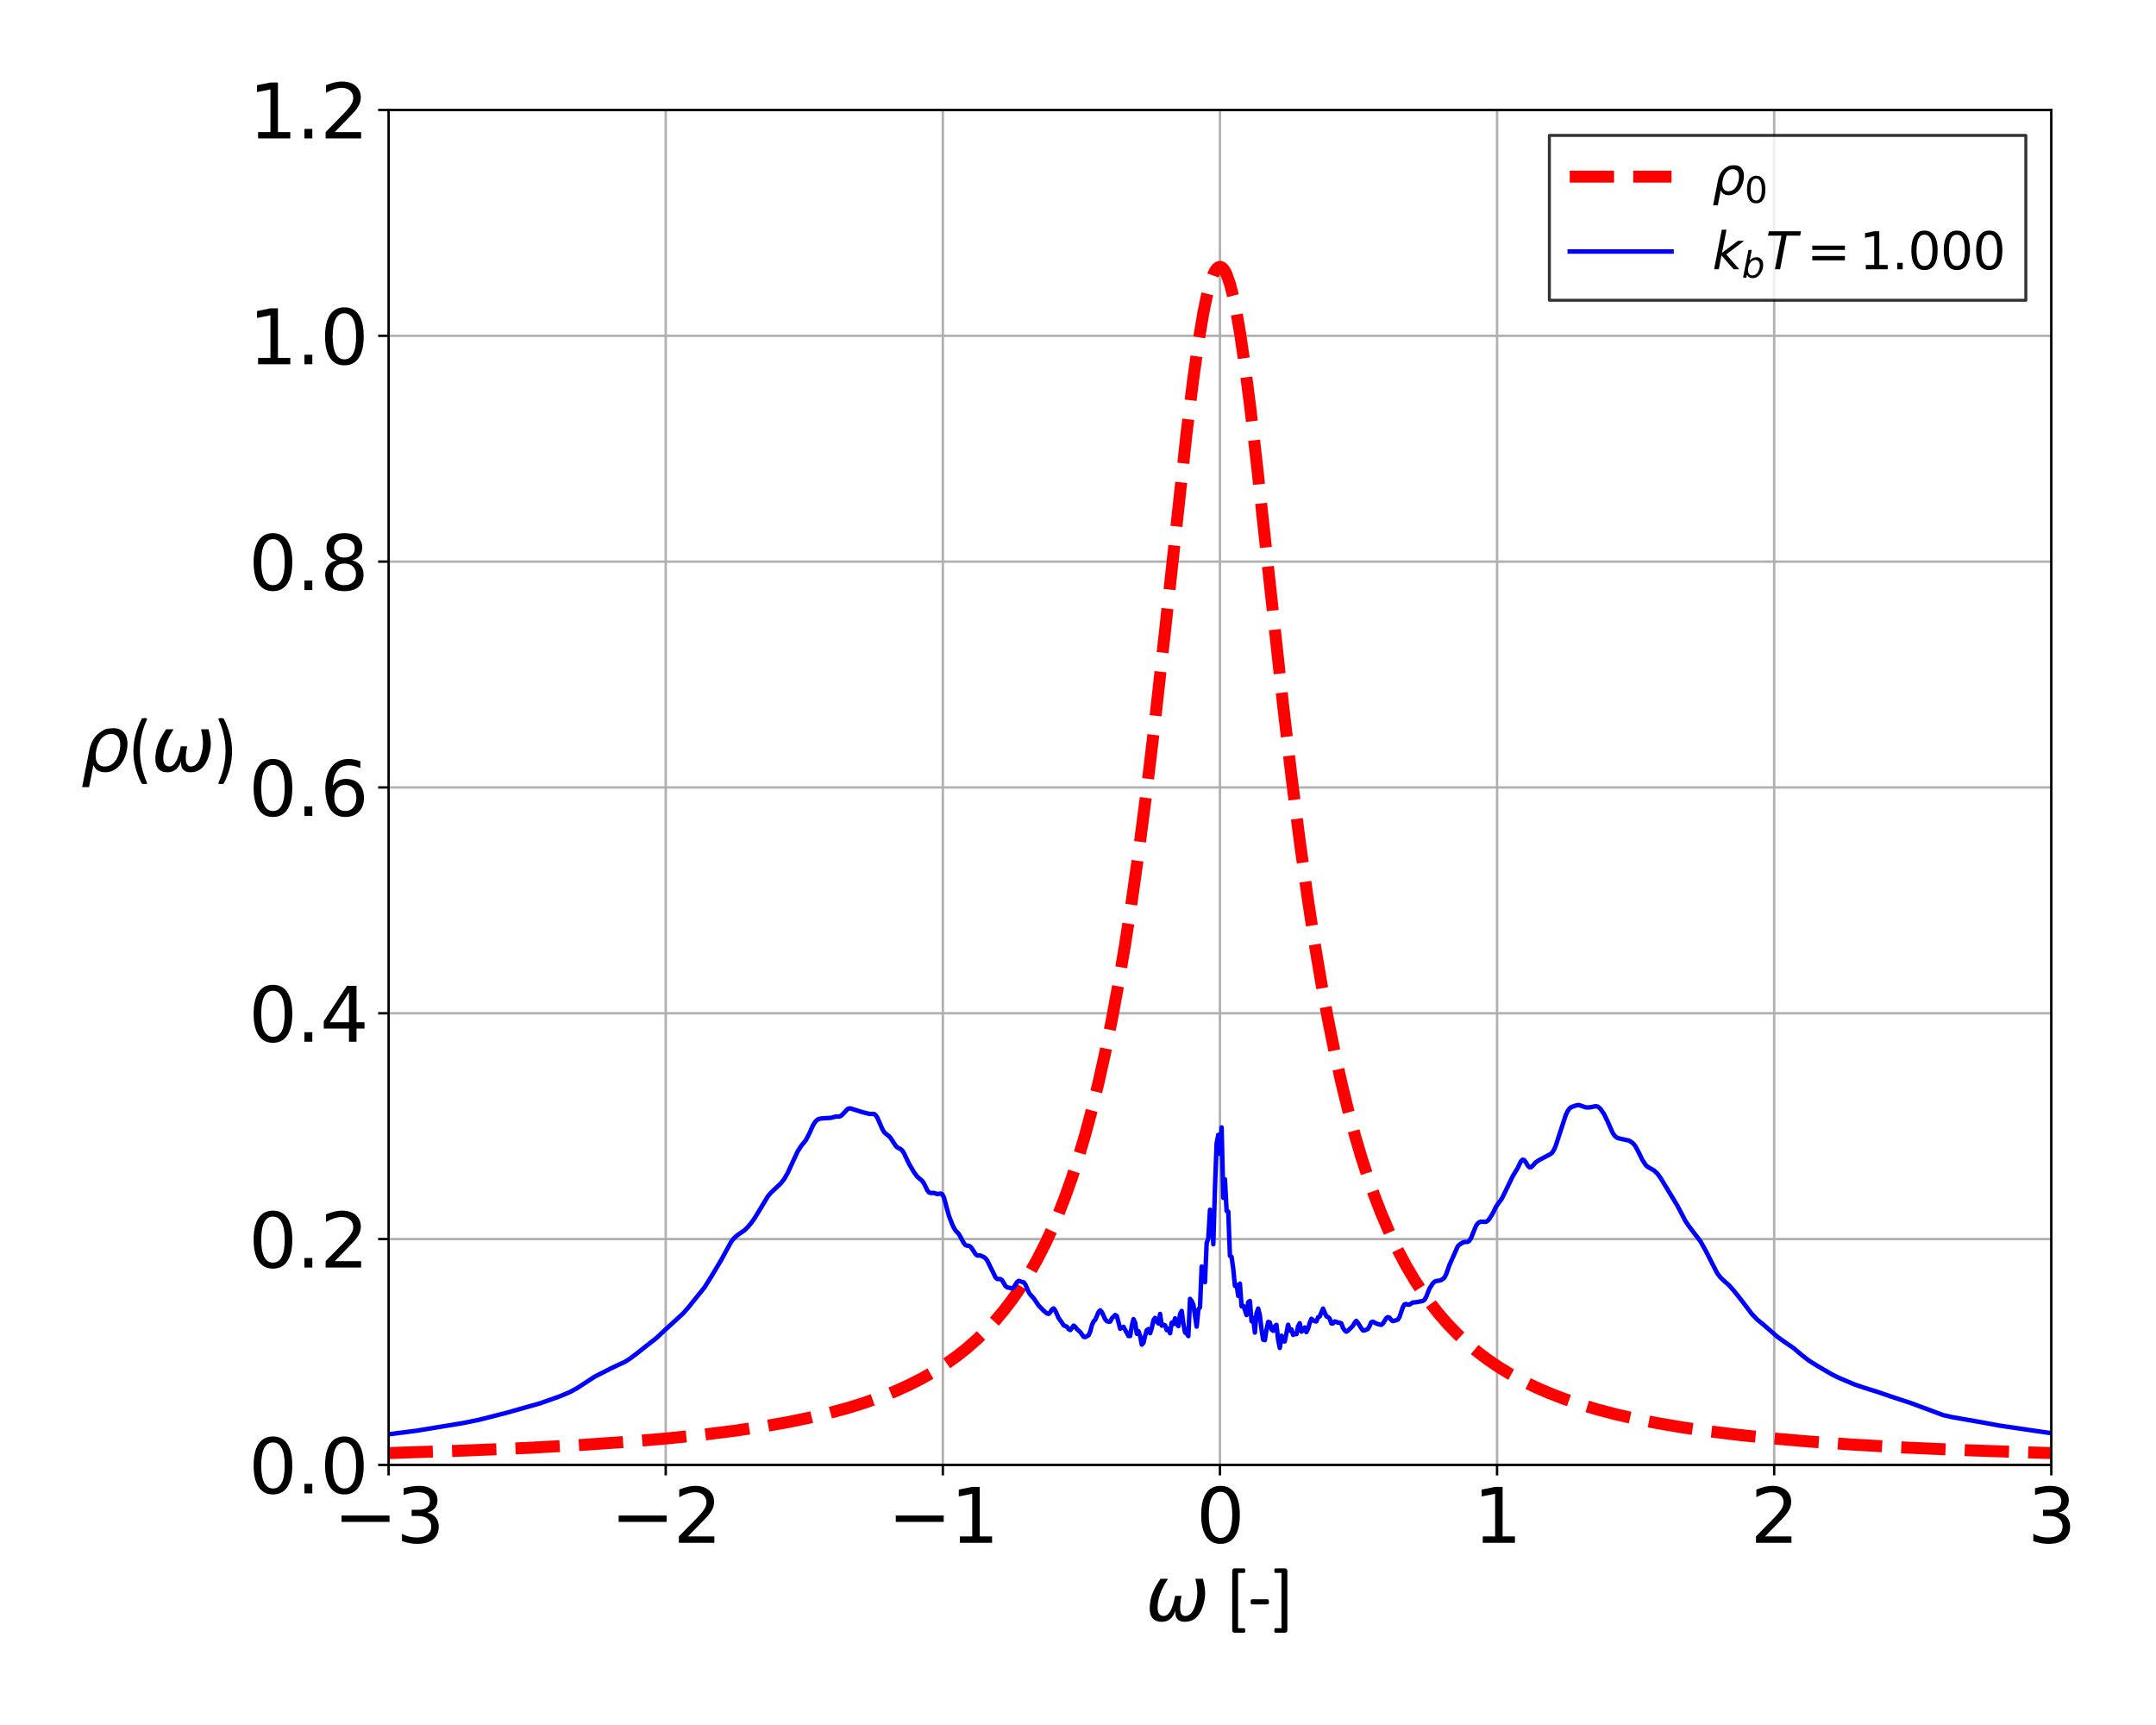 <?xml version="1.0" encoding="utf-8" standalone="no"?>
<!DOCTYPE svg PUBLIC "-//W3C//DTD SVG 1.1//EN"
  "http://www.w3.org/Graphics/SVG/1.1/DTD/svg11.dtd">
<svg xmlns:xlink="http://www.w3.org/1999/xlink" width="720pt" height="576pt" viewBox="0 0 720 576" xmlns="http://www.w3.org/2000/svg" version="1.1">
 <defs>
  <style type="text/css">*{stroke-linejoin: round; stroke-linecap: butt}</style>
 </defs>
 <g id="figure_1">
  <g id="patch_1">
   <path d="M 0 576 
L 720 576 
L 720 0 
L 0 0 
z
" style="fill: #ffffff"/>
  </g>
  <g id="axes_1">
   <g id="patch_2">
    <path d="M 129.775 489.152 
L 685.035 489.152 
L 685.035 36.72 
L 129.775 36.72 
z
" style="fill: #ffffff"/>
   </g>
   <g id="matplotlib.axis_1">
    <g id="xtick_1">
     <g id="line2d_1">
      <path d="M 129.775 489.152 
L 129.775 36.72 
" clip-path="url(#pba5ca3898c)" style="fill: none; stroke: #b0b0b0; stroke-width: 0.8; stroke-linecap: square"/>
     </g>
     <g id="line2d_2">
      <defs>
       <path id="m20b00df86d" d="M 0 0 
L 0 3.5 
" style="stroke: #000000; stroke-width: 0.8"/>
      </defs>
      <g>
       <use xlink:href="#m20b00df86d" x="129.775" y="489.152" style="stroke: #000000; stroke-width: 0.8"/>
      </g>
     </g>
     <g id="text_1">
      <!-- −3 -->
      <g transform="translate(111.347 515.149) scale(0.25 -0.25)">
       <defs>
        <path id="DejaVuSans-2212" d="M 678 2272 
L 4684 2272 
L 4684 1741 
L 678 1741 
L 678 2272 
z
" transform="scale(0.016)"/>
        <path id="DejaVuSans-33" d="M 2597 2516 
Q 3050 2419 3304 2112 
Q 3559 1806 3559 1356 
Q 3559 666 3084 287 
Q 2609 -91 1734 -91 
Q 1441 -91 1130 -33 
Q 819 25 488 141 
L 488 750 
Q 750 597 1062 519 
Q 1375 441 1716 441 
Q 2309 441 2620 675 
Q 2931 909 2931 1356 
Q 2931 1769 2642 2001 
Q 2353 2234 1838 2234 
L 1294 2234 
L 1294 2753 
L 1863 2753 
Q 2328 2753 2575 2939 
Q 2822 3125 2822 3475 
Q 2822 3834 2567 4026 
Q 2313 4219 1838 4219 
Q 1578 4219 1281 4162 
Q 984 4106 628 3988 
L 628 4550 
Q 988 4650 1302 4700 
Q 1616 4750 1894 4750 
Q 2613 4750 3031 4423 
Q 3450 4097 3450 3541 
Q 3450 3153 3228 2886 
Q 3006 2619 2597 2516 
z
" transform="scale(0.016)"/>
       </defs>
       <use xlink:href="#DejaVuSans-2212"/>
       <use xlink:href="#DejaVuSans-33" x="83.789"/>
      </g>
     </g>
    </g>
    <g id="xtick_2">
     <g id="line2d_3">
      <path d="M 222.318 489.152 
L 222.318 36.72 
" clip-path="url(#pba5ca3898c)" style="fill: none; stroke: #b0b0b0; stroke-width: 0.8; stroke-linecap: square"/>
     </g>
     <g id="line2d_4">
      <g>
       <use xlink:href="#m20b00df86d" x="222.318" y="489.152" style="stroke: #000000; stroke-width: 0.8"/>
      </g>
     </g>
     <g id="text_2">
      <!-- −2 -->
      <g transform="translate(203.891 515.149) scale(0.25 -0.25)">
       <defs>
        <path id="DejaVuSans-32" d="M 1228 531 
L 3431 531 
L 3431 0 
L 469 0 
L 469 531 
Q 828 903 1448 1529 
Q 2069 2156 2228 2338 
Q 2531 2678 2651 2914 
Q 2772 3150 2772 3378 
Q 2772 3750 2511 3984 
Q 2250 4219 1831 4219 
Q 1534 4219 1204 4116 
Q 875 4013 500 3803 
L 500 4441 
Q 881 4594 1212 4672 
Q 1544 4750 1819 4750 
Q 2544 4750 2975 4387 
Q 3406 4025 3406 3419 
Q 3406 3131 3298 2873 
Q 3191 2616 2906 2266 
Q 2828 2175 2409 1742 
Q 1991 1309 1228 531 
z
" transform="scale(0.016)"/>
       </defs>
       <use xlink:href="#DejaVuSans-2212"/>
       <use xlink:href="#DejaVuSans-32" x="83.789"/>
      </g>
     </g>
    </g>
    <g id="xtick_3">
     <g id="line2d_5">
      <path d="M 314.862 489.152 
L 314.862 36.72 
" clip-path="url(#pba5ca3898c)" style="fill: none; stroke: #b0b0b0; stroke-width: 0.8; stroke-linecap: square"/>
     </g>
     <g id="line2d_6">
      <g>
       <use xlink:href="#m20b00df86d" x="314.862" y="489.152" style="stroke: #000000; stroke-width: 0.8"/>
      </g>
     </g>
     <g id="text_3">
      <!-- −1 -->
      <g transform="translate(296.434 515.149) scale(0.25 -0.25)">
       <defs>
        <path id="DejaVuSans-31" d="M 794 531 
L 1825 531 
L 1825 4091 
L 703 3866 
L 703 4441 
L 1819 4666 
L 2450 4666 
L 2450 531 
L 3481 531 
L 3481 0 
L 794 0 
L 794 531 
z
" transform="scale(0.016)"/>
       </defs>
       <use xlink:href="#DejaVuSans-2212"/>
       <use xlink:href="#DejaVuSans-31" x="83.789"/>
      </g>
     </g>
    </g>
    <g id="xtick_4">
     <g id="line2d_7">
      <path d="M 407.405 489.152 
L 407.405 36.72 
" clip-path="url(#pba5ca3898c)" style="fill: none; stroke: #b0b0b0; stroke-width: 0.8; stroke-linecap: square"/>
     </g>
     <g id="line2d_8">
      <g>
       <use xlink:href="#m20b00df86d" x="407.405" y="489.152" style="stroke: #000000; stroke-width: 0.8"/>
      </g>
     </g>
     <g id="text_4">
      <!-- 0 -->
      <g transform="translate(399.452 515.149) scale(0.25 -0.25)">
       <defs>
        <path id="DejaVuSans-30" d="M 2034 4250 
Q 1547 4250 1301 3770 
Q 1056 3291 1056 2328 
Q 1056 1369 1301 889 
Q 1547 409 2034 409 
Q 2525 409 2770 889 
Q 3016 1369 3016 2328 
Q 3016 3291 2770 3770 
Q 2525 4250 2034 4250 
z
M 2034 4750 
Q 2819 4750 3233 4129 
Q 3647 3509 3647 2328 
Q 3647 1150 3233 529 
Q 2819 -91 2034 -91 
Q 1250 -91 836 529 
Q 422 1150 422 2328 
Q 422 3509 836 4129 
Q 1250 4750 2034 4750 
z
" transform="scale(0.016)"/>
       </defs>
       <use xlink:href="#DejaVuSans-30"/>
      </g>
     </g>
    </g>
    <g id="xtick_5">
     <g id="line2d_9">
      <path d="M 499.948 489.152 
L 499.948 36.72 
" clip-path="url(#pba5ca3898c)" style="fill: none; stroke: #b0b0b0; stroke-width: 0.8; stroke-linecap: square"/>
     </g>
     <g id="line2d_10">
      <g>
       <use xlink:href="#m20b00df86d" x="499.948" y="489.152" style="stroke: #000000; stroke-width: 0.8"/>
      </g>
     </g>
     <g id="text_5">
      <!-- 1 -->
      <g transform="translate(491.995 515.149) scale(0.25 -0.25)">
       <use xlink:href="#DejaVuSans-31"/>
      </g>
     </g>
    </g>
    <g id="xtick_6">
     <g id="line2d_11">
      <path d="M 592.492 489.152 
L 592.492 36.72 
" clip-path="url(#pba5ca3898c)" style="fill: none; stroke: #b0b0b0; stroke-width: 0.8; stroke-linecap: square"/>
     </g>
     <g id="line2d_12">
      <g>
       <use xlink:href="#m20b00df86d" x="592.492" y="489.152" style="stroke: #000000; stroke-width: 0.8"/>
      </g>
     </g>
     <g id="text_6">
      <!-- 2 -->
      <g transform="translate(584.539 515.149) scale(0.25 -0.25)">
       <use xlink:href="#DejaVuSans-32"/>
      </g>
     </g>
    </g>
    <g id="xtick_7">
     <g id="line2d_13">
      <path d="M 685.035 489.152 
L 685.035 36.72 
" clip-path="url(#pba5ca3898c)" style="fill: none; stroke: #b0b0b0; stroke-width: 0.8; stroke-linecap: square"/>
     </g>
     <g id="line2d_14">
      <g>
       <use xlink:href="#m20b00df86d" x="685.035" y="489.152" style="stroke: #000000; stroke-width: 0.8"/>
      </g>
     </g>
     <g id="text_7">
      <!-- 3 -->
      <g transform="translate(677.082 515.149) scale(0.25 -0.25)">
       <use xlink:href="#DejaVuSans-33"/>
      </g>
     </g>
    </g>
    <g id="text_8">
     <!-- $\omega$ [-] -->
     <g transform="translate(382.53 541.352) scale(0.25 -0.25)">
      <defs>
       <path id="DejaVuSans-Oblique-3c9" d="M 1369 -91 
Q 72 -91 434 1766 
Q 575 2500 1256 3500 
L 1875 3500 
Q 1231 2500 1088 1750 
Q 819 397 1519 397 
Q 2166 397 2478 2078 
L 3009 2078 
Q 2669 388 3316 397 
Q 4013 403 4275 1750 
Q 4419 2500 4169 3500 
L 4788 3500 
Q 5075 2500 4934 1766 
Q 4578 -94 3278 -91 
Q 2428 -88 2503 844 
Q 2194 -91 1369 -91 
z
" transform="scale(0.016)"/>
       <path id="Calibri-20" transform="scale(0.016)"/>
       <path id="Calibri-5b" d="M 1684 -813 
Q 1684 -916 1661 -958 
Q 1638 -1000 1594 -1000 
L 794 -1000 
Q 756 -1000 722 -989 
Q 688 -978 659 -953 
Q 631 -928 614 -886 
Q 597 -844 597 -781 
L 597 4153 
Q 597 4213 614 4255 
Q 631 4297 659 4323 
Q 688 4350 722 4361 
Q 756 4372 794 4372 
L 1594 4372 
Q 1613 4372 1630 4362 
Q 1647 4353 1659 4328 
Q 1672 4303 1678 4267 
Q 1684 4231 1684 4178 
Q 1684 4078 1661 4034 
Q 1638 3991 1594 3991 
L 1084 3991 
L 1084 -622 
L 1594 -622 
Q 1613 -622 1630 -631 
Q 1647 -641 1659 -664 
Q 1672 -688 1678 -723 
Q 1684 -759 1684 -813 
z
" transform="scale(0.016)"/>
       <path id="Calibri-2d" d="M 1744 1578 
Q 1744 1456 1716 1409 
Q 1688 1363 1634 1363 
L 328 1363 
Q 272 1363 244 1411 
Q 216 1459 216 1578 
Q 216 1697 244 1744 
Q 272 1791 328 1791 
L 1634 1791 
Q 1659 1791 1679 1781 
Q 1700 1772 1714 1745 
Q 1728 1719 1736 1678 
Q 1744 1638 1744 1578 
z
" transform="scale(0.016)"/>
       <path id="Calibri-5d" d="M 1369 -781 
Q 1369 -844 1351 -886 
Q 1334 -928 1306 -953 
Q 1278 -978 1242 -989 
Q 1206 -1000 1169 -1000 
L 372 -1000 
Q 328 -1000 304 -958 
Q 281 -916 281 -813 
Q 281 -759 286 -723 
Q 291 -688 303 -664 
Q 316 -641 333 -631 
Q 350 -622 372 -622 
L 881 -622 
L 881 3991 
L 372 3991 
Q 328 3991 304 4034 
Q 281 4078 281 4178 
Q 281 4231 286 4267 
Q 291 4303 303 4328 
Q 316 4353 333 4362 
Q 350 4372 372 4372 
L 1169 4372 
Q 1206 4372 1242 4361 
Q 1278 4350 1306 4323 
Q 1334 4297 1351 4255 
Q 1369 4213 1369 4153 
L 1369 -781 
z
" transform="scale(0.016)"/>
      </defs>
      <use xlink:href="#DejaVuSans-Oblique-3c9" transform="translate(0 0.688)"/>
      <use xlink:href="#Calibri-20" transform="translate(83.74 0.688)"/>
      <use xlink:href="#Calibri-5b" transform="translate(106.348 0.688)"/>
      <use xlink:href="#Calibri-2d" transform="translate(137.012 0.688)"/>
      <use xlink:href="#Calibri-5d" transform="translate(167.627 0.688)"/>
     </g>
    </g>
   </g>
   <g id="matplotlib.axis_2">
    <g id="ytick_1">
     <g id="line2d_15">
      <path d="M 129.775 489.152 
L 685.035 489.152 
" clip-path="url(#pba5ca3898c)" style="fill: none; stroke: #b0b0b0; stroke-width: 0.8; stroke-linecap: square"/>
     </g>
     <g id="line2d_16">
      <defs>
       <path id="m9312b0c4d2" d="M 0 0 
L -3.5 0 
" style="stroke: #000000; stroke-width: 0.8"/>
      </defs>
      <g>
       <use xlink:href="#m9312b0c4d2" x="129.775" y="489.152" style="stroke: #000000; stroke-width: 0.8"/>
      </g>
     </g>
     <g id="text_9">
      <!-- 0.0 -->
      <g transform="translate(83.017 498.651) scale(0.25 -0.25)">
       <defs>
        <path id="DejaVuSans-2e" d="M 684 794 
L 1344 794 
L 1344 0 
L 684 0 
L 684 794 
z
" transform="scale(0.016)"/>
       </defs>
       <use xlink:href="#DejaVuSans-30"/>
       <use xlink:href="#DejaVuSans-2e" x="63.623"/>
       <use xlink:href="#DejaVuSans-30" x="95.41"/>
      </g>
     </g>
    </g>
    <g id="ytick_2">
     <g id="line2d_17">
      <path d="M 129.775 413.747 
L 685.035 413.747 
" clip-path="url(#pba5ca3898c)" style="fill: none; stroke: #b0b0b0; stroke-width: 0.8; stroke-linecap: square"/>
     </g>
     <g id="line2d_18">
      <g>
       <use xlink:href="#m9312b0c4d2" x="129.775" y="413.747" style="stroke: #000000; stroke-width: 0.8"/>
      </g>
     </g>
     <g id="text_10">
      <!-- 0.2 -->
      <g transform="translate(83.017 423.245) scale(0.25 -0.25)">
       <use xlink:href="#DejaVuSans-30"/>
       <use xlink:href="#DejaVuSans-2e" x="63.623"/>
       <use xlink:href="#DejaVuSans-32" x="95.41"/>
      </g>
     </g>
    </g>
    <g id="ytick_3">
     <g id="line2d_19">
      <path d="M 129.775 338.342 
L 685.035 338.342 
" clip-path="url(#pba5ca3898c)" style="fill: none; stroke: #b0b0b0; stroke-width: 0.8; stroke-linecap: square"/>
     </g>
     <g id="line2d_20">
      <g>
       <use xlink:href="#m9312b0c4d2" x="129.775" y="338.342" style="stroke: #000000; stroke-width: 0.8"/>
      </g>
     </g>
     <g id="text_11">
      <!-- 0.4 -->
      <g transform="translate(83.017 347.84) scale(0.25 -0.25)">
       <defs>
        <path id="DejaVuSans-34" d="M 2419 4116 
L 825 1625 
L 2419 1625 
L 2419 4116 
z
M 2253 4666 
L 3047 4666 
L 3047 1625 
L 3713 1625 
L 3713 1100 
L 3047 1100 
L 3047 0 
L 2419 0 
L 2419 1100 
L 313 1100 
L 313 1709 
L 2253 4666 
z
" transform="scale(0.016)"/>
       </defs>
       <use xlink:href="#DejaVuSans-30"/>
       <use xlink:href="#DejaVuSans-2e" x="63.623"/>
       <use xlink:href="#DejaVuSans-34" x="95.41"/>
      </g>
     </g>
    </g>
    <g id="ytick_4">
     <g id="line2d_21">
      <path d="M 129.775 262.936 
L 685.035 262.936 
" clip-path="url(#pba5ca3898c)" style="fill: none; stroke: #b0b0b0; stroke-width: 0.8; stroke-linecap: square"/>
     </g>
     <g id="line2d_22">
      <g>
       <use xlink:href="#m9312b0c4d2" x="129.775" y="262.936" style="stroke: #000000; stroke-width: 0.8"/>
      </g>
     </g>
     <g id="text_12">
      <!-- 0.6 -->
      <g transform="translate(83.017 272.434) scale(0.25 -0.25)">
       <defs>
        <path id="DejaVuSans-36" d="M 2113 2584 
Q 1688 2584 1439 2293 
Q 1191 2003 1191 1497 
Q 1191 994 1439 701 
Q 1688 409 2113 409 
Q 2538 409 2786 701 
Q 3034 994 3034 1497 
Q 3034 2003 2786 2293 
Q 2538 2584 2113 2584 
z
M 3366 4563 
L 3366 3988 
Q 3128 4100 2886 4159 
Q 2644 4219 2406 4219 
Q 1781 4219 1451 3797 
Q 1122 3375 1075 2522 
Q 1259 2794 1537 2939 
Q 1816 3084 2150 3084 
Q 2853 3084 3261 2657 
Q 3669 2231 3669 1497 
Q 3669 778 3244 343 
Q 2819 -91 2113 -91 
Q 1303 -91 875 529 
Q 447 1150 447 2328 
Q 447 3434 972 4092 
Q 1497 4750 2381 4750 
Q 2619 4750 2861 4703 
Q 3103 4656 3366 4563 
z
" transform="scale(0.016)"/>
       </defs>
       <use xlink:href="#DejaVuSans-30"/>
       <use xlink:href="#DejaVuSans-2e" x="63.623"/>
       <use xlink:href="#DejaVuSans-36" x="95.41"/>
      </g>
     </g>
    </g>
    <g id="ytick_5">
     <g id="line2d_23">
      <path d="M 129.775 187.531 
L 685.035 187.531 
" clip-path="url(#pba5ca3898c)" style="fill: none; stroke: #b0b0b0; stroke-width: 0.8; stroke-linecap: square"/>
     </g>
     <g id="line2d_24">
      <g>
       <use xlink:href="#m9312b0c4d2" x="129.775" y="187.531" style="stroke: #000000; stroke-width: 0.8"/>
      </g>
     </g>
     <g id="text_13">
      <!-- 0.8 -->
      <g transform="translate(83.017 197.029) scale(0.25 -0.25)">
       <defs>
        <path id="DejaVuSans-38" d="M 2034 2216 
Q 1584 2216 1326 1975 
Q 1069 1734 1069 1313 
Q 1069 891 1326 650 
Q 1584 409 2034 409 
Q 2484 409 2743 651 
Q 3003 894 3003 1313 
Q 3003 1734 2745 1975 
Q 2488 2216 2034 2216 
z
M 1403 2484 
Q 997 2584 770 2862 
Q 544 3141 544 3541 
Q 544 4100 942 4425 
Q 1341 4750 2034 4750 
Q 2731 4750 3128 4425 
Q 3525 4100 3525 3541 
Q 3525 3141 3298 2862 
Q 3072 2584 2669 2484 
Q 3125 2378 3379 2068 
Q 3634 1759 3634 1313 
Q 3634 634 3220 271 
Q 2806 -91 2034 -91 
Q 1263 -91 848 271 
Q 434 634 434 1313 
Q 434 1759 690 2068 
Q 947 2378 1403 2484 
z
M 1172 3481 
Q 1172 3119 1398 2916 
Q 1625 2713 2034 2713 
Q 2441 2713 2670 2916 
Q 2900 3119 2900 3481 
Q 2900 3844 2670 4047 
Q 2441 4250 2034 4250 
Q 1625 4250 1398 4047 
Q 1172 3844 1172 3481 
z
" transform="scale(0.016)"/>
       </defs>
       <use xlink:href="#DejaVuSans-30"/>
       <use xlink:href="#DejaVuSans-2e" x="63.623"/>
       <use xlink:href="#DejaVuSans-38" x="95.41"/>
      </g>
     </g>
    </g>
    <g id="ytick_6">
     <g id="line2d_25">
      <path d="M 129.775 112.125 
L 685.035 112.125 
" clip-path="url(#pba5ca3898c)" style="fill: none; stroke: #b0b0b0; stroke-width: 0.8; stroke-linecap: square"/>
     </g>
     <g id="line2d_26">
      <g>
       <use xlink:href="#m9312b0c4d2" x="129.775" y="112.125" style="stroke: #000000; stroke-width: 0.8"/>
      </g>
     </g>
     <g id="text_14">
      <!-- 1.0 -->
      <g transform="translate(83.017 121.623) scale(0.25 -0.25)">
       <use xlink:href="#DejaVuSans-31"/>
       <use xlink:href="#DejaVuSans-2e" x="63.623"/>
       <use xlink:href="#DejaVuSans-30" x="95.41"/>
      </g>
     </g>
    </g>
    <g id="ytick_7">
     <g id="line2d_27">
      <path d="M 129.775 36.72 
L 685.035 36.72 
" clip-path="url(#pba5ca3898c)" style="fill: none; stroke: #b0b0b0; stroke-width: 0.8; stroke-linecap: square"/>
     </g>
     <g id="line2d_28">
      <g>
       <use xlink:href="#m9312b0c4d2" x="129.775" y="36.72" style="stroke: #000000; stroke-width: 0.8"/>
      </g>
     </g>
     <g id="text_15">
      <!-- 1.2 -->
      <g transform="translate(83.017 46.218) scale(0.25 -0.25)">
       <use xlink:href="#DejaVuSans-31"/>
       <use xlink:href="#DejaVuSans-2e" x="63.623"/>
       <use xlink:href="#DejaVuSans-32" x="95.41"/>
      </g>
     </g>
    </g>
    <g id="text_16">
     <!-- $\rho$($\omega$) -->
     <g transform="translate(27.017 257.686) scale(0.25 -0.25)">
      <defs>
       <path id="DejaVuSans-Oblique-3c1" d="M 1203 2875 
Q 1453 3194 1981 3475 
Q 2188 3584 2756 3584 
Q 3394 3584 3694 3078 
Q 3994 2572 3834 1747 
Q 3672 922 3175 415 
Q 2678 -91 2041 -91 
Q 1656 -91 1409 63 
Q 1163 213 1044 525 
L 681 -1331 
L 103 -1331 
L 697 1716 
Q 838 2438 1203 2875 
z
M 3238 1747 
Q 3359 2381 3169 2744 
Q 2978 3103 2522 3103 
Q 2066 3103 1734 2744 
Q 1403 2381 1281 1747 
Q 1156 1113 1347 750 
Q 1538 391 1994 391 
Q 2450 391 2781 750 
Q 3113 1113 3238 1747 
z
" transform="scale(0.016)"/>
       <path id="Calibri-28" d="M 1547 4306 
Q 1250 3678 1104 3017 
Q 959 2356 959 1688 
Q 959 1016 1107 356 
Q 1256 -303 1541 -938 
Q 1556 -975 1557 -1001 
Q 1559 -1028 1537 -1045 
Q 1516 -1063 1470 -1070 
Q 1425 -1078 1347 -1078 
Q 1291 -1078 1250 -1075 
Q 1209 -1072 1179 -1062 
Q 1150 -1053 1131 -1040 
Q 1113 -1028 1103 -1013 
Q 934 -694 806 -367 
Q 678 -41 590 296 
Q 503 634 459 979 
Q 416 1325 416 1678 
Q 416 2031 464 2375 
Q 513 2719 602 3058 
Q 691 3397 819 3725 
Q 947 4053 1106 4375 
Q 1109 4388 1123 4397 
Q 1138 4406 1163 4415 
Q 1188 4425 1231 4429 
Q 1275 4434 1344 4434 
Q 1416 4434 1459 4425 
Q 1503 4416 1528 4400 
Q 1553 4384 1556 4359 
Q 1559 4334 1547 4306 
z
" transform="scale(0.016)"/>
       <path id="Calibri-29" d="M 1522 1678 
Q 1522 1325 1478 979 
Q 1434 634 1346 296 
Q 1259 -41 1132 -367 
Q 1006 -694 838 -1013 
Q 828 -1028 809 -1040 
Q 791 -1053 761 -1062 
Q 731 -1072 690 -1075 
Q 650 -1078 594 -1078 
Q 513 -1078 467 -1070 
Q 422 -1063 401 -1045 
Q 381 -1028 382 -1001 
Q 384 -975 400 -938 
Q 688 -306 834 355 
Q 981 1016 981 1688 
Q 981 2356 834 3017 
Q 688 3678 394 4306 
Q 381 4334 384 4359 
Q 388 4384 413 4400 
Q 438 4416 481 4425 
Q 525 4434 597 4434 
Q 663 4434 706 4429 
Q 750 4425 776 4415 
Q 803 4406 815 4397 
Q 828 4388 834 4375 
Q 1156 3734 1339 3057 
Q 1522 2381 1522 1678 
z
" transform="scale(0.016)"/>
      </defs>
      <use xlink:href="#DejaVuSans-Oblique-3c1" transform="translate(0 0.719)"/>
      <use xlink:href="#Calibri-28" transform="translate(63.477 0.719)"/>
      <use xlink:href="#DejaVuSans-Oblique-3c9" transform="translate(93.799 0.719)"/>
      <use xlink:href="#Calibri-29" transform="translate(177.539 0.719)"/>
     </g>
    </g>
   </g>
   <g id="line2d_29">
    <path d="M 129.775 485.192 
L 155.317 484.359 
L 176.417 483.456 
L 194.185 482.483 
L 209.733 481.414 
L 223.059 480.28 
L 234.719 479.073 
L 245.269 477.757 
L 254.709 476.351 
L 263.038 474.886 
L 270.256 473.405 
L 276.919 471.827 
L 283.027 470.167 
L 288.579 468.445 
L 294.132 466.483 
L 299.129 464.474 
L 303.571 462.461 
L 308.014 460.199 
L 311.9 457.981 
L 315.787 455.508 
L 319.674 452.738 
L 323.006 450.092 
L 326.337 447.16 
L 329.669 443.899 
L 332.445 440.897 
L 335.221 437.601 
L 337.998 433.975 
L 340.774 429.975 
L 343.55 425.553 
L 346.326 420.653 
L 349.103 415.208 
L 351.324 410.411 
L 353.545 405.174 
L 355.766 399.45 
L 357.987 393.183 
L 360.208 386.315 
L 362.429 378.779 
L 364.65 370.503 
L 366.871 361.41 
L 369.092 351.417 
L 371.313 340.439 
L 373.534 328.391 
L 375.755 315.193 
L 377.976 300.775 
L 380.197 285.093 
L 382.974 263.703 
L 385.75 240.434 
L 389.082 210.497 
L 396.3 144.292 
L 398.521 126.273 
L 400.187 114.445 
L 401.852 104.5 
L 402.963 99.1 
L 404.074 94.793 
L 405.184 91.658 
L 405.739 90.549 
L 406.295 89.753 
L 406.85 89.274 
L 407.405 89.114 
L 407.96 89.274 
L 408.516 89.753 
L 409.071 90.549 
L 409.626 91.658 
L 410.737 94.793 
L 411.847 99.1 
L 412.958 104.5 
L 414.068 110.902 
L 415.734 122.145 
L 417.4 135.011 
L 419.621 154 
L 423.508 189.812 
L 428.505 235.579 
L 431.281 259.193 
L 434.058 280.973 
L 436.834 300.775 
L 439.055 315.193 
L 441.276 328.391 
L 443.497 340.439 
L 445.718 351.417 
L 447.939 361.41 
L 450.16 370.503 
L 452.381 378.779 
L 454.602 386.315 
L 456.823 393.183 
L 459.044 399.45 
L 461.265 405.174 
L 464.042 411.65 
L 466.818 417.456 
L 469.594 422.674 
L 472.37 427.376 
L 475.147 431.623 
L 477.923 435.468 
L 480.699 438.957 
L 483.476 442.131 
L 486.807 445.573 
L 490.139 448.664 
L 493.47 451.449 
L 496.802 453.964 
L 500.689 456.602 
L 504.576 458.961 
L 508.462 461.079 
L 512.904 463.243 
L 517.347 465.172 
L 522.344 467.099 
L 527.896 468.985 
L 533.449 470.642 
L 539.557 472.243 
L 546.22 473.766 
L 553.438 475.198 
L 561.767 476.617 
L 570.651 477.907 
L 580.646 479.136 
L 591.751 480.28 
L 604.522 481.371 
L 618.959 482.38 
L 635.617 483.318 
L 655.051 484.187 
L 678.372 484.997 
L 685.035 485.192 
L 685.035 485.192 
" clip-path="url(#pba5ca3898c)" style="fill: none; stroke-dasharray: 14.8,6.4; stroke-dashoffset: 0; stroke: #ff0000; stroke-width: 4"/>
   </g>
   <g id="line2d_30">
    <path d="M 129.775 478.933 
L 139.215 477.717 
L 154.762 475.155 
L 160.314 474.013 
L 169.199 471.735 
L 180.304 468.6 
L 186.967 466.249 
L 190.298 464.833 
L 192.52 463.644 
L 195.296 461.845 
L 198.627 459.67 
L 200.848 458.541 
L 204.18 456.857 
L 206.401 455.795 
L 208.622 454.773 
L 210.288 453.729 
L 212.509 452.057 
L 216.951 448.561 
L 219.172 446.83 
L 221.948 444.22 
L 224.725 441.686 
L 228.056 438.645 
L 229.722 436.763 
L 235.275 429.868 
L 237.496 426.338 
L 240.827 420.774 
L 244.159 414.668 
L 245.269 413.28 
L 246.38 412.363 
L 248.601 410.828 
L 249.711 409.736 
L 250.822 408.434 
L 251.932 406.889 
L 253.598 404.167 
L 256.374 399.558 
L 257.485 398.208 
L 260.816 395.091 
L 261.927 393.626 
L 263.038 391.694 
L 264.703 388.069 
L 266.369 384.51 
L 267.48 382.743 
L 269.145 380.68 
L 270.256 378.535 
L 271.366 376.054 
L 271.922 375.053 
L 272.477 374.324 
L 273.032 373.856 
L 273.587 373.592 
L 274.698 373.427 
L 277.474 373.264 
L 279.14 372.827 
L 280.251 372.83 
L 280.806 372.623 
L 281.361 372.148 
L 283.027 370.344 
L 283.582 370.118 
L 284.137 370.143 
L 288.024 371.375 
L 290.245 371.927 
L 291.911 371.988 
L 292.466 372.427 
L 293.022 373.264 
L 294.132 375.794 
L 294.687 377.068 
L 295.243 378.008 
L 295.798 378.564 
L 296.908 379.398 
L 297.464 380.051 
L 299.129 382.617 
L 299.685 383.16 
L 300.795 383.713 
L 301.35 384.217 
L 301.906 385.115 
L 303.571 388.623 
L 305.237 391.436 
L 306.348 392.938 
L 307.458 393.865 
L 308.014 394.359 
L 308.569 395.185 
L 309.679 397.464 
L 310.235 398.166 
L 310.79 398.349 
L 311.9 398.332 
L 313.011 398.72 
L 314.121 398.535 
L 314.677 398.793 
L 315.232 399.861 
L 316.342 403.956 
L 316.898 405.978 
L 318.008 408.847 
L 318.563 410.012 
L 319.119 410.894 
L 320.229 412.066 
L 321.34 414.116 
L 321.895 415.118 
L 322.45 415.769 
L 323.006 415.956 
L 323.561 415.987 
L 324.116 416.319 
L 324.671 417.022 
L 325.782 418.772 
L 326.337 419.217 
L 327.448 419.246 
L 328.558 419.753 
L 329.113 420.171 
L 329.669 420.86 
L 332.445 426.497 
L 333 427.063 
L 334.111 427.113 
L 334.666 427.51 
L 335.777 429.413 
L 336.332 429.854 
L 337.998 430.22 
L 338.553 429.839 
L 339.663 428.072 
L 340.219 427.705 
L 341.884 428.215 
L 342.44 428.956 
L 343.55 431.504 
L 344.105 432.325 
L 345.216 433.518 
L 346.882 435.976 
L 348.548 437.671 
L 349.658 438.596 
L 350.213 438.704 
L 350.769 438.127 
L 351.324 437.244 
L 351.879 436.894 
L 352.434 437.656 
L 353.545 440.143 
L 354.655 441.684 
L 355.211 442.547 
L 356.321 443.046 
L 356.876 443.844 
L 357.432 444.119 
L 358.542 442.645 
L 359.097 443.067 
L 359.653 443.833 
L 360.763 444.812 
L 361.874 446.376 
L 362.429 446.481 
L 363.54 445.856 
L 364.095 444.58 
L 364.65 442.463 
L 365.205 441.254 
L 365.761 440.695 
L 366.871 438.076 
L 367.426 437.539 
L 367.982 438.141 
L 369.092 440.541 
L 369.647 441.178 
L 370.203 441.347 
L 370.758 441.284 
L 371.313 440.191 
L 372.424 439.099 
L 372.979 439.47 
L 374.089 443.684 
L 375.2 443.029 
L 376.866 446.106 
L 377.421 446.116 
L 377.976 442.672 
L 378.532 440.478 
L 379.087 441.651 
L 379.642 445.36 
L 380.197 444.485 
L 380.753 446.153 
L 381.308 448.992 
L 381.863 448.406 
L 382.418 445.978 
L 382.974 444.155 
L 383.529 443.792 
L 384.084 445.191 
L 384.639 443.479 
L 385.195 440.824 
L 385.75 440.05 
L 386.305 441.307 
L 386.86 441.923 
L 387.416 438.747 
L 387.971 442.663 
L 388.526 442.32 
L 389.082 442.547 
L 389.637 444.152 
L 390.192 443.672 
L 390.747 445.195 
L 391.303 441.643 
L 391.858 442.097 
L 392.413 440.223 
L 392.968 442.2 
L 393.524 442.801 
L 394.079 438.772 
L 394.634 437.742 
L 395.189 441.989 
L 395.745 444.911 
L 396.3 445.31 
L 396.855 446.135 
L 397.41 433.715 
L 397.966 434.433 
L 398.521 435.673 
L 399.631 442.979 
L 400.187 437.273 
L 400.742 436.512 
L 401.297 422.914 
L 401.852 426.993 
L 402.408 428.132 
L 402.963 415.057 
L 403.518 413.517 
L 404.074 403.953 
L 404.629 404.597 
L 405.184 415.472 
L 405.739 396.635 
L 406.295 381.777 
L 406.85 378.94 
L 407.405 385.27 
L 407.96 376.456 
L 408.516 399.969 
L 409.071 393.781 
L 409.626 404.342 
L 410.181 404.549 
L 410.737 419.31 
L 411.292 419.692 
L 411.847 423.685 
L 412.402 429.352 
L 412.958 429.055 
L 413.513 432.714 
L 414.068 428.613 
L 414.623 436.18 
L 415.179 436.022 
L 415.734 437.384 
L 416.289 439.116 
L 416.844 434.814 
L 417.4 434.42 
L 417.955 441.189 
L 418.51 440.081 
L 419.066 444.959 
L 419.621 438.522 
L 420.176 436.946 
L 420.731 439.155 
L 421.287 443.922 
L 421.842 447.344 
L 422.397 447.496 
L 422.952 444.01 
L 423.508 441.41 
L 424.063 441.57 
L 424.618 443.964 
L 425.173 444.368 
L 425.729 442.845 
L 426.284 442.388 
L 426.839 447.405 
L 427.394 450.087 
L 427.95 446.013 
L 428.505 447.891 
L 429.06 447.914 
L 430.171 442.351 
L 430.726 444.304 
L 431.281 443.904 
L 431.837 445.74 
L 432.392 445.38 
L 432.947 445.479 
L 433.502 442.87 
L 434.058 441.835 
L 434.613 444.65 
L 435.168 444.24 
L 435.723 443.27 
L 436.279 444.805 
L 436.834 443.667 
L 437.389 441.699 
L 437.944 440.36 
L 438.5 440.856 
L 439.055 441.164 
L 439.61 441.247 
L 440.165 439.864 
L 440.721 439.57 
L 441.831 436.958 
L 442.942 439.539 
L 443.497 439.78 
L 444.052 440.286 
L 444.607 441.914 
L 445.163 441.894 
L 445.718 441.236 
L 446.273 441.376 
L 446.829 441.675 
L 447.384 441.678 
L 447.939 441.886 
L 448.494 443.406 
L 449.05 444.216 
L 449.605 444.672 
L 450.16 444.337 
L 451.271 443.238 
L 451.826 442.681 
L 452.381 441.696 
L 452.936 441.051 
L 453.492 441.744 
L 454.602 443.536 
L 455.157 444.251 
L 455.713 444.24 
L 456.823 443.748 
L 457.378 442.794 
L 457.934 441.519 
L 458.489 441.325 
L 459.6 441.922 
L 460.71 442.28 
L 461.265 442.387 
L 461.821 441.959 
L 462.931 440.173 
L 463.486 439.807 
L 464.042 440.012 
L 464.597 440.759 
L 465.152 441.131 
L 466.263 440.84 
L 466.818 440.619 
L 467.373 439.736 
L 468.484 436.486 
L 469.039 435.566 
L 469.594 435.422 
L 470.149 435.634 
L 470.705 435.621 
L 471.815 434.925 
L 472.926 434.833 
L 475.147 434.394 
L 475.702 434.04 
L 476.257 433.082 
L 477.368 430.302 
L 478.478 428.551 
L 479.034 428.01 
L 479.589 427.756 
L 480.699 427.596 
L 481.255 427.425 
L 481.81 427.102 
L 482.365 426.591 
L 482.92 425.561 
L 484.031 422.451 
L 486.807 416.203 
L 487.362 415.614 
L 488.473 414.907 
L 489.028 414.73 
L 490.139 414.675 
L 490.694 414.289 
L 491.249 413.431 
L 492.915 409.316 
L 493.47 408.535 
L 494.026 408.104 
L 494.581 407.939 
L 496.247 407.99 
L 496.802 407.631 
L 497.357 407.027 
L 498.468 405.233 
L 499.578 402.986 
L 500.689 401.39 
L 501.244 400.675 
L 501.799 399.738 
L 505.131 392.854 
L 506.797 390.085 
L 507.907 387.798 
L 508.462 387.238 
L 509.018 387.377 
L 509.573 388.135 
L 510.128 389.097 
L 510.683 389.731 
L 511.239 389.766 
L 511.794 389.316 
L 512.904 388.089 
L 514.015 387.352 
L 517.902 385.29 
L 518.457 384.739 
L 519.012 383.826 
L 519.568 382.479 
L 522.899 372.318 
L 523.454 371.149 
L 524.01 370.301 
L 524.565 369.779 
L 525.675 369.32 
L 526.786 369.015 
L 527.341 368.995 
L 528.452 369.374 
L 529.562 369.77 
L 530.673 369.792 
L 531.783 369.597 
L 532.894 369.363 
L 533.449 369.477 
L 534.004 369.817 
L 534.56 370.369 
L 535.67 371.993 
L 536.781 374.279 
L 538.446 378.052 
L 539.002 378.959 
L 539.557 379.581 
L 540.112 379.941 
L 541.223 380.255 
L 543.999 380.852 
L 545.11 381.56 
L 545.665 382.105 
L 546.22 382.858 
L 547.331 384.959 
L 548.441 387.251 
L 549.552 388.977 
L 550.107 389.524 
L 551.217 390.18 
L 552.328 390.804 
L 553.438 391.822 
L 554.549 393.337 
L 560.102 402.48 
L 562.878 407.753 
L 563.988 409.386 
L 567.875 414.501 
L 569.541 417.482 
L 573.428 425.072 
L 574.538 426.529 
L 575.649 427.594 
L 577.315 429.075 
L 578.98 430.914 
L 581.757 434.411 
L 585.088 438.813 
L 586.754 440.563 
L 588.975 442.368 
L 591.196 444.301 
L 593.417 446.251 
L 595.638 447.871 
L 598.97 450.149 
L 601.746 452.502 
L 603.967 454.239 
L 606.743 455.991 
L 611.741 458.912 
L 613.962 460.017 
L 619.514 462.365 
L 622.291 463.289 
L 627.288 464.865 
L 632.841 466.769 
L 637.838 468.394 
L 648.943 472.526 
L 651.719 473.162 
L 656.161 473.945 
L 661.714 474.912 
L 667.822 476.04 
L 685.035 478.569 
L 685.035 478.569 
" clip-path="url(#pba5ca3898c)" style="fill: none; stroke: #0000ff; stroke-width: 1.5; stroke-linecap: square"/>
   </g>
   <g id="patch_3">
    <path d="M 129.775 489.152 
L 129.775 36.72 
" style="fill: none; stroke: #000000; stroke-width: 0.8; stroke-linejoin: miter; stroke-linecap: square"/>
   </g>
   <g id="patch_4">
    <path d="M 685.035 489.152 
L 685.035 36.72 
" style="fill: none; stroke: #000000; stroke-width: 0.8; stroke-linejoin: miter; stroke-linecap: square"/>
   </g>
   <g id="patch_5">
    <path d="M 129.775 489.152 
L 685.035 489.152 
" style="fill: none; stroke: #000000; stroke-width: 0.8; stroke-linejoin: miter; stroke-linecap: square"/>
   </g>
   <g id="patch_6">
    <path d="M 129.775 36.72 
L 685.035 36.72 
" style="fill: none; stroke: #000000; stroke-width: 0.8; stroke-linejoin: miter; stroke-linecap: square"/>
   </g>
   <g id="legend_1">
    <g id="patch_7">
     <path d="M 517.415 100.26 
L 676.535 100.26 
L 676.535 45.22 
L 517.415 45.22 
z
" style="fill: #ffffff; opacity: 0.8; stroke: #000000; stroke-linejoin: miter"/>
    </g>
    <g id="line2d_31">
     <path d="M 524.215 58.987 
L 541.215 58.987 
L 558.215 58.987 
" style="fill: none; stroke-dasharray: 14.8,6.4; stroke-dashoffset: 0; stroke: #ff0000; stroke-width: 4"/>
    </g>
    <g id="text_17">
     <!-- $\rho_0$ -->
     <g transform="translate(571.815 64.937) scale(0.17 -0.17)">
      <use xlink:href="#DejaVuSans-Oblique-3c1"/>
      <use xlink:href="#DejaVuSans-30" transform="translate(63.477 -16.406) scale(0.7)"/>
     </g>
    </g>
    <g id="line2d_32">
     <path d="M 524.215 83.975 
L 541.215 83.975 
L 558.215 83.975 
" style="fill: none; stroke: #0000ff; stroke-width: 1.5; stroke-linecap: square"/>
    </g>
    <g id="text_18">
     <!-- $\it{k_bT= 1.000}$ -->
     <g transform="translate(571.815 89.925) scale(0.17 -0.17)">
      <defs>
       <path id="DejaVuSans-Oblique-6b" d="M 1172 4863 
L 1747 4863 
L 1197 2028 
L 3169 3500 
L 3916 3500 
L 1716 1825 
L 3322 0 
L 2625 0 
L 1131 1709 
L 800 0 
L 225 0 
L 1172 4863 
z
" transform="scale(0.016)"/>
       <path id="DejaVuSans-Oblique-62" d="M 3169 2138 
Q 3169 2591 2961 2847 
Q 2753 3103 2388 3103 
Q 2122 3103 1889 2973 
Q 1656 2844 1484 2597 
Q 1303 2338 1198 1995 
Q 1094 1653 1094 1313 
Q 1094 881 1298 636 
Q 1503 391 1863 391 
Q 2134 391 2365 517 
Q 2597 644 2772 891 
Q 2950 1147 3059 1487 
Q 3169 1828 3169 2138 
z
M 1381 2969 
Q 1594 3256 1914 3420 
Q 2234 3584 2584 3584 
Q 3122 3584 3439 3221 
Q 3756 2859 3756 2241 
Q 3756 1734 3570 1259 
Q 3384 784 3041 416 
Q 2816 172 2522 40 
Q 2228 -91 1906 -91 
Q 1566 -91 1316 65 
Q 1066 222 909 531 
L 806 0 
L 231 0 
L 1178 4863 
L 1753 4863 
L 1381 2969 
z
" transform="scale(0.016)"/>
       <path id="DejaVuSans-Oblique-54" d="M 378 4666 
L 4325 4666 
L 4225 4134 
L 2559 4134 
L 1759 0 
L 1125 0 
L 1925 4134 
L 275 4134 
L 378 4666 
z
" transform="scale(0.016)"/>
       <path id="DejaVuSans-3d" d="M 678 2906 
L 4684 2906 
L 4684 2381 
L 678 2381 
L 678 2906 
z
M 678 1631 
L 4684 1631 
L 4684 1100 
L 678 1100 
L 678 1631 
z
" transform="scale(0.016)"/>
      </defs>
      <use xlink:href="#DejaVuSans-Oblique-6b" transform="translate(0 0.016)"/>
      <use xlink:href="#DejaVuSans-Oblique-62" transform="translate(57.91 -16.391) scale(0.7)"/>
      <use xlink:href="#DejaVuSans-Oblique-54" transform="translate(105.078 0.016)"/>
      <use xlink:href="#DejaVuSans-3d" transform="translate(185.645 0.016)"/>
      <use xlink:href="#DejaVuSans-31" transform="translate(288.916 0.016)"/>
      <use xlink:href="#DejaVuSans-2e" transform="translate(352.539 0.016)"/>
      <use xlink:href="#DejaVuSans-30" transform="translate(384.326 0.016)"/>
      <use xlink:href="#DejaVuSans-30" transform="translate(447.949 0.016)"/>
      <use xlink:href="#DejaVuSans-30" transform="translate(511.572 0.016)"/>
     </g>
    </g>
   </g>
  </g>
 </g>
 <defs>
  <clipPath id="pba5ca3898c">
   <rect x="129.775" y="36.72" width="555.26" height="452.433"/>
  </clipPath>
 </defs>
</svg>
